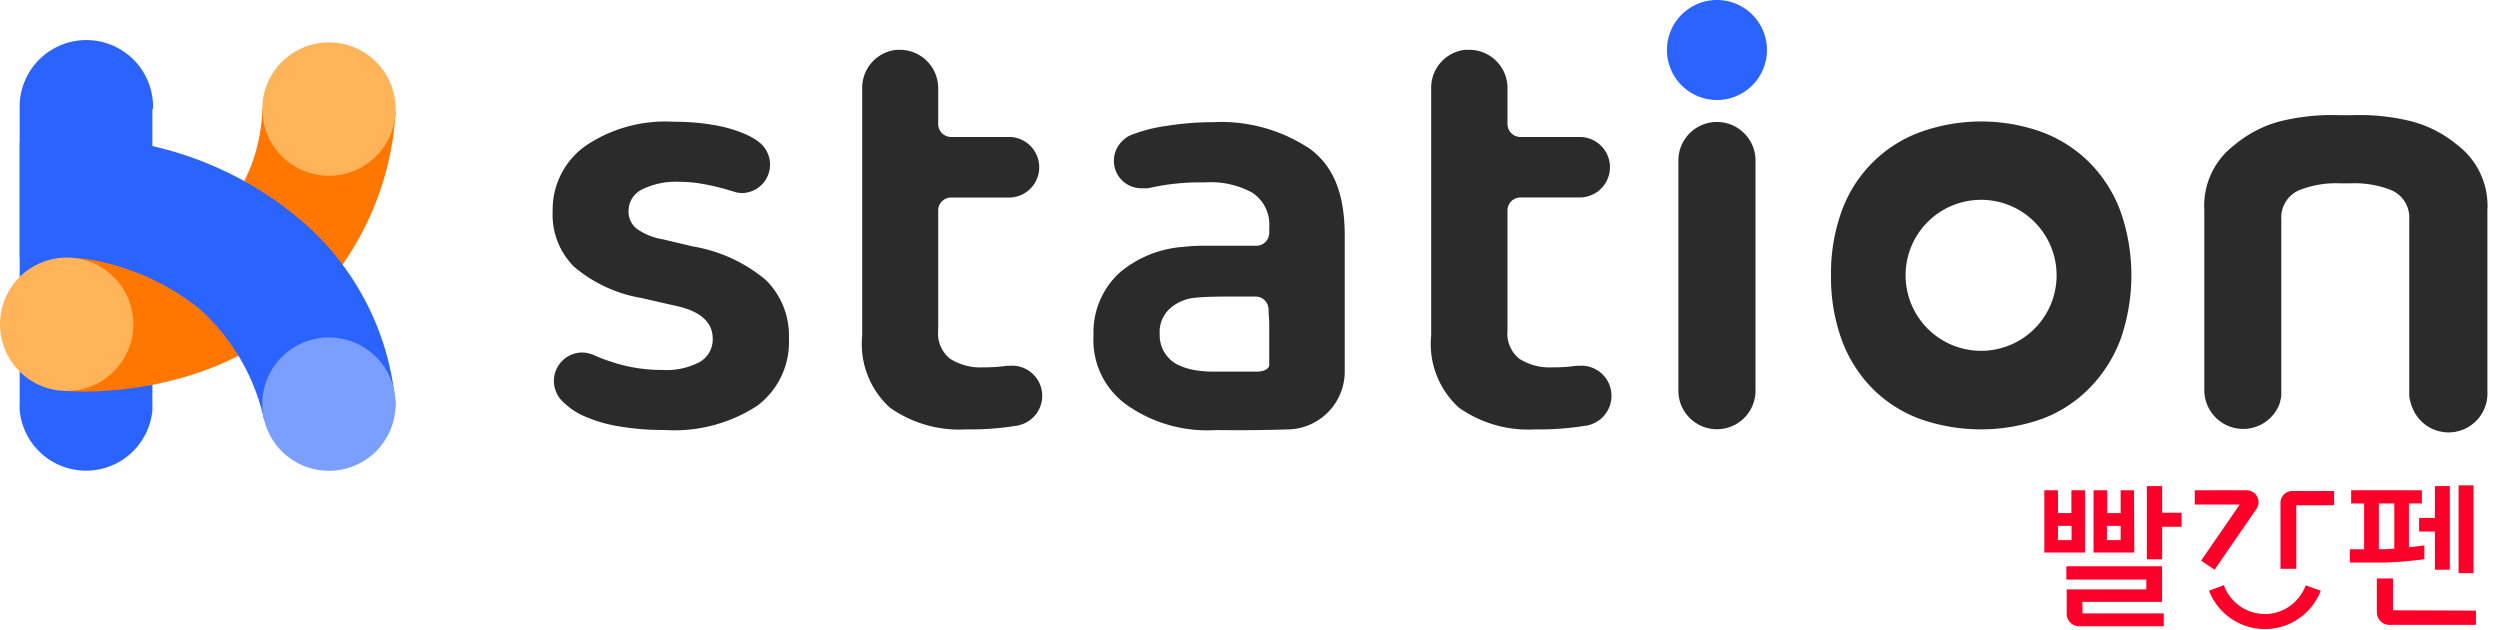 <svg xmlns="http://www.w3.org/2000/svg" width="135" height="34" viewBox="0 0 135 34">
    <defs>
        <clipPath id="rg3lqo87la">
            <path style="fill:none" d="M0 0h135v34H0z"/>
        </clipPath>
    </defs>
    <g style="isolation:isolate;clip-path:url(#rg3lqo87la)">
        <path data-name="패스 210157" d="M236.948 0a2.7 2.7 0 1 1-2.7 2.7 2.7 2.7 0 0 1 2.7-2.7" transform="translate(-144.233)" style="fill:#2b63ff"/>
        <path data-name="패스 210158" d="M272.938 21.943a7.417 7.417 0 0 0-1.652-2.625 7.188 7.188 0 0 0-2.575-1.668 9.7 9.7 0 0 0-6.61 0 7.105 7.105 0 0 0-4.227 4.262 9.767 9.767 0 0 0-.576 3.458 9.879 9.879 0 0 0 .576 3.485 7.3 7.3 0 0 0 1.637 2.609 7.094 7.094 0 0 0 2.544 1.652 9.89 9.89 0 0 0 6.675 0 7.023 7.023 0 0 0 2.544-1.668 7.474 7.474 0 0 0 1.664-2.632 10.472 10.472 0 0 0 0-6.875m-7.528 7.513a4.077 4.077 0 1 1 4.069-4.085v.012a4.074 4.074 0 0 1-4.069 4.073" transform="translate(-158.423 -10.51)" style="fill:#2b2b2b"/>
        <path data-name="패스 210159" d="M89.194 25.675a8.247 8.247 0 0 0-3.966-1.833l-1.618-.384a3.33 3.33 0 0 1-1.437-.592 1.179 1.179 0 0 1-.415-.926 1.283 1.283 0 0 1 .726-1.172 4.089 4.089 0 0 1 2.017-.415 7.2 7.2 0 0 1 1.272.115c.43.077.838.173 1.222.281l.3.092h.035a1.463 1.463 0 0 0 .58.119 1.537 1.537 0 0 0 .807-2.813.326.326 0 0 0-.054-.046 4.175 4.175 0 0 0-.511-.281 7.111 7.111 0 0 0-1.748-.526 12.25 12.25 0 0 0-2.2-.184 7.686 7.686 0 0 0-4.826 1.341 4.227 4.227 0 0 0-1.718 3.485 3.966 3.966 0 0 0 1.153 3 7.557 7.557 0 0 0 3.62 1.687l1.887.43q1.983.427 1.983 1.783a1.4 1.4 0 0 1-.692 1.241 3.842 3.842 0 0 1-2.06.434 8.46 8.46 0 0 1-2.794-.465 7.134 7.134 0 0 1-.926-.361.328.328 0 0 0-.081-.023 1.463 1.463 0 0 0-.5-.092 1.537 1.537 0 0 0-1.23 2.44l.023.038c.023.031.054.058.081.088a.442.442 0 0 0 .042.042 3.7 3.7 0 0 0 1.13.8 7.684 7.684 0 0 0 1.921.576 14.145 14.145 0 0 0 2.463.2 8.206 8.206 0 0 0 5.02-1.304 4.288 4.288 0 0 0 1.718-3.62 4.227 4.227 0 0 0-1.226-3.155" transform="translate(-47.816 -10.535)" style="fill:#2b2b2b"/>
        <path data-name="패스 210160" d="M165.253 18.557a8.62 8.62 0 0 0-5.169-1.387 15.609 15.609 0 0 0-2.479.2 8.176 8.176 0 0 0-1.964.507 1.344 1.344 0 0 0-.384.261 1.483 1.483 0 0 0 .988 2.6h.146a.433.433 0 0 0 .1 0h.081l.5-.1a12.333 12.333 0 0 1 2.582-.215 4.662 4.662 0 0 1 2.575.557 2.052 2.052 0 0 1 .911 1.848v.315a.7.7 0 0 1-.7.7h-2.655a10.062 10.062 0 0 0-1.3.061 5.971 5.971 0 0 0-3.435 1.4 4.373 4.373 0 0 0-1.4 3.389 4.288 4.288 0 0 0 1.9 3.816 7.526 7.526 0 0 0 4.692 1.287h.127s1.706.031 3.7-.035h.1a3.128 3.128 0 0 0 3.047-3.113v-7.39c-.012-2.336-.657-3.77-1.948-4.7m-2.129 9.457v2.305s-.046.319-.7.319h-2.206a6.307 6.307 0 0 1-1.011-.065 3.393 3.393 0 0 1-1.064-.327 1.779 1.779 0 0 1-.934-1.625 1.714 1.714 0 0 1 .615-1.445 2.393 2.393 0 0 1 1.337-.53c.4-.046 1.13-.061 1.7-.061h1.524a.7.7 0 0 1 .7.7zm4.058 2.54v.05a.215.215 0 0 0 0-.05" transform="translate(-94.6 -10.572)" style="fill:#2b2b2b"/>
        <path data-name="패스 210161" d="M129.162 24.062h-.192a8.972 8.972 0 0 1-1.272.085 3.075 3.075 0 0 1-1.8-.465 1.748 1.748 0 0 1-.642-1.537v-6.468a.7.7 0 0 1 .7-.7h3.2a1.637 1.637 0 0 0 0-3.27h-3.2a.7.7 0 0 1-.7-.7V9.079A2.068 2.068 0 0 0 123.2 7h-.184a2.06 2.06 0 0 0-1.864 2.048V22.44a4.638 4.638 0 0 0 1.5 3.885 6.5 6.5 0 0 0 4.116 1.172h.038a15.378 15.378 0 0 0 2.69-.2h.05a.13.13 0 0 0 .058-.023 1.629 1.629 0 0 0-.442-3.216" transform="translate(-74.594 -4.31)" style="fill:#2b2b2b"/>
        <path data-name="패스 210162" d="M209.138 24.062h-.192a8.484 8.484 0 0 1-1.272.085 3.073 3.073 0 0 1-1.8-.461 1.748 1.748 0 0 1-.642-1.537v-6.476a.7.7 0 0 1 .7-.7h3.2a1.633 1.633 0 1 0 0-3.266h-3.2a.7.7 0 0 1-.7-.7V9.079A2.063 2.063 0 0 0 203.181 7h-.261a2.064 2.064 0 0 0-1.81 2.048V22.44a4.638 4.638 0 0 0 1.5 3.885 6.5 6.5 0 0 0 4.116 1.172h.038a15.342 15.342 0 0 0 2.69-.2h.065l.058-.023a1.629 1.629 0 0 0-.442-3.216" transform="translate(-123.827 -4.31)" style="fill:#2b2b2b"/>
        <path data-name="패스 210163" d="M237.933 17.14a2.083 2.083 0 0 0-2.083 2.083V31.65a2.083 2.083 0 0 0 4.166 0V19.223a2.083 2.083 0 0 0-2.083-2.083" transform="translate(-145.218 -10.554)" style="fill:#2b2b2b"/>
        <path data-name="패스 210164" d="M325.035 21.3a4.114 4.114 0 0 0-1.625-3.52 6.4 6.4 0 0 0-2.383-1.253 11.484 11.484 0 0 0-3.263-.357h-.738a11.644 11.644 0 0 0-3.286.357 6.383 6.383 0 0 0-2.363 1.253 4.108 4.108 0 0 0-1.629 3.52v9.768a2.1 2.1 0 0 0 4.023.788c.023-.054.042-.108.061-.165v-.023a2.1 2.1 0 0 0 .073-.35.827.827 0 0 0 0-.1.641.641 0 0 0 0-.085v-9.33a1.61 1.61 0 0 1 .934-1.568 5.338 5.338 0 0 1 2.24-.384h.561a5.356 5.356 0 0 1 2.244.384 1.61 1.61 0 0 1 .93 1.568v9.522a1.546 1.546 0 0 0 .073.35v.025c.019.058.035.111.058.165a2.1 2.1 0 0 0 4.089-.78V21.3z" transform="translate(-190.715 -9.951)" style="fill:#2b2b2b"/>
        <path data-name="패스 210165" d="M9.961 9.352a3.6 3.6 0 0 0-7.2-.235v16.175a3.309 3.309 0 0 0 0 .338 3.6 3.6 0 0 0 7.167 0 3.31 3.31 0 0 0 0-.338V9.352z" transform="translate(-1.699 -3.469)" style="fill:#2b63ff"/>
        <path data-name="패스 210166" d="M9.11 30.479s7.5.715 12.808-4.3a16.019 16.019 0 0 0 5.061-10.836l-7.205-.123s.054 3.8-2.605 5.925a11.471 11.471 0 0 1-7.847 2.14z" transform="translate(-5.61 -9.371)" style="fill:#f70"/>
        <path data-name="패스 210167" d="M2.77 19.548a18.856 18.856 0 0 1 14.883 3.985 14.661 14.661 0 0 1 5.414 10.26l-7.1.769a11.287 11.287 0 0 0-3.535-6.033A13.085 13.085 0 0 0 2.77 25.8z" transform="translate(-1.705 -11.889)" style="fill:#2b63ff"/>
        <path data-name="패스 210168" d="M40.451 47.42a3.6 3.6 0 1 1-3.6 3.6 3.6 3.6 0 0 1 3.6-3.6" transform="translate(-22.689 -29.197)" style="fill:#7b9fff"/>
        <path data-name="패스 210169" d="M40.451 5.96a3.6 3.6 0 1 1-3.6 3.6 3.6 3.6 0 0 1 3.6-3.6" transform="translate(-22.689 -3.67)" style="fill:#ffb459"/>
        <path data-name="패스 210170" d="M3.6 36.2A3.6 3.6 0 1 1 0 39.8a3.6 3.6 0 0 1 3.6-3.6" transform="translate(0 -22.29)" style="fill:#ffb459"/>
        <g>
            <path data-name="패스 210150" d="M291.238 81.5h4.3v-1.92h-5.168v.72h4.319v.526h-4.3v1.326a.669.669 0 0 0 .669.665h4.573v-.692h-4.388z" transform="translate(-178.787 -49)" style="fill:#fc0029"/>
            <path data-name="패스 210151" d="m309.482 73.188 2.263-3.289a.467.467 0 0 0 .062-.115.6.6 0 0 0 .05-.25.641.641 0 0 0-.638-.634h-2.809v.769h2.429l-2.087 3.031z" transform="translate(-189.894 -42.424)" style="fill:#fc0029"/>
            <path data-name="패스 210152" d="M320.46 69.6v3.6h.853v-3.431h2.044V69h-2.267a.638.638 0 0 0-.63.6" transform="translate(-197.314 -42.485)" style="fill:#fc0029"/>
            <path data-name="패스 210153" d="M334.233 72.62v-.745l-.834.1v-2.364h.7V68.9h-3.82v.711h.7v2.475h-.769v.714h1.864a19.817 19.817 0 0 0 2.16-.181m-2.463-3.009h.838v2.444c-.208 0-.384.027-.5.027h-.334v-2.47z" transform="translate(-203.317 -42.424)" style="fill:#fc0029"/>
            <path data-name="패스 210154" d="M339.94 70.762h.853v2.064h.807V68.31h-.807v1.718h-.853z" transform="translate(-209.309 -42.061)" style="fill:#fc0029"/>
            <path data-name="패스 210155" d="M334.872 83.008V81.29H334v1.833a.676.676 0 0 0 .672.672h4.681v-.769z" transform="translate(-205.651 -50.053)" style="fill:#fc0029"/>
            <path data-name="패스 210156" d="M313.437 83.79a2.36 2.36 0 0 1-2.217-1.56l-.8.3a3.232 3.232 0 0 0 6.033 0l-.815-.288a2.371 2.371 0 0 1-2.2 1.552" transform="translate(-191.132 -50.632)" style="fill:#fc0029"/>
            <path data-name="패스 210147" d="M296.376 68.9h-.722v1.23h-.726V68.9h-.738v3.359h2.2zm-.738 2.69h-.726v-.769h.742v.769z" transform="translate(-181.139 -42.424)" style="fill:#fc0029"/>
            <path data-name="사각형 151662" transform="translate(132.764 26.207)" style="fill:#fc0029" d="M0 0h.807v4.742H0z"/>
            <path data-name="패스 210148" d="M289.472 68.9h-.738v1.23h-.726V68.9h-.738v3.359h2.2zm-.738 2.69h-.726v-.769h.734v.769z" transform="translate(-176.878 -42.424)" style="fill:#fc0029"/>
            <path data-name="패스 210149" d="M302.506 68.31h-.826v3.954h.826v-1.756h1.049v-.761h-1.049z" transform="translate(-185.751 -42.061)" style="fill:#fc0029"/>
        </g>
    </g>
</svg>
